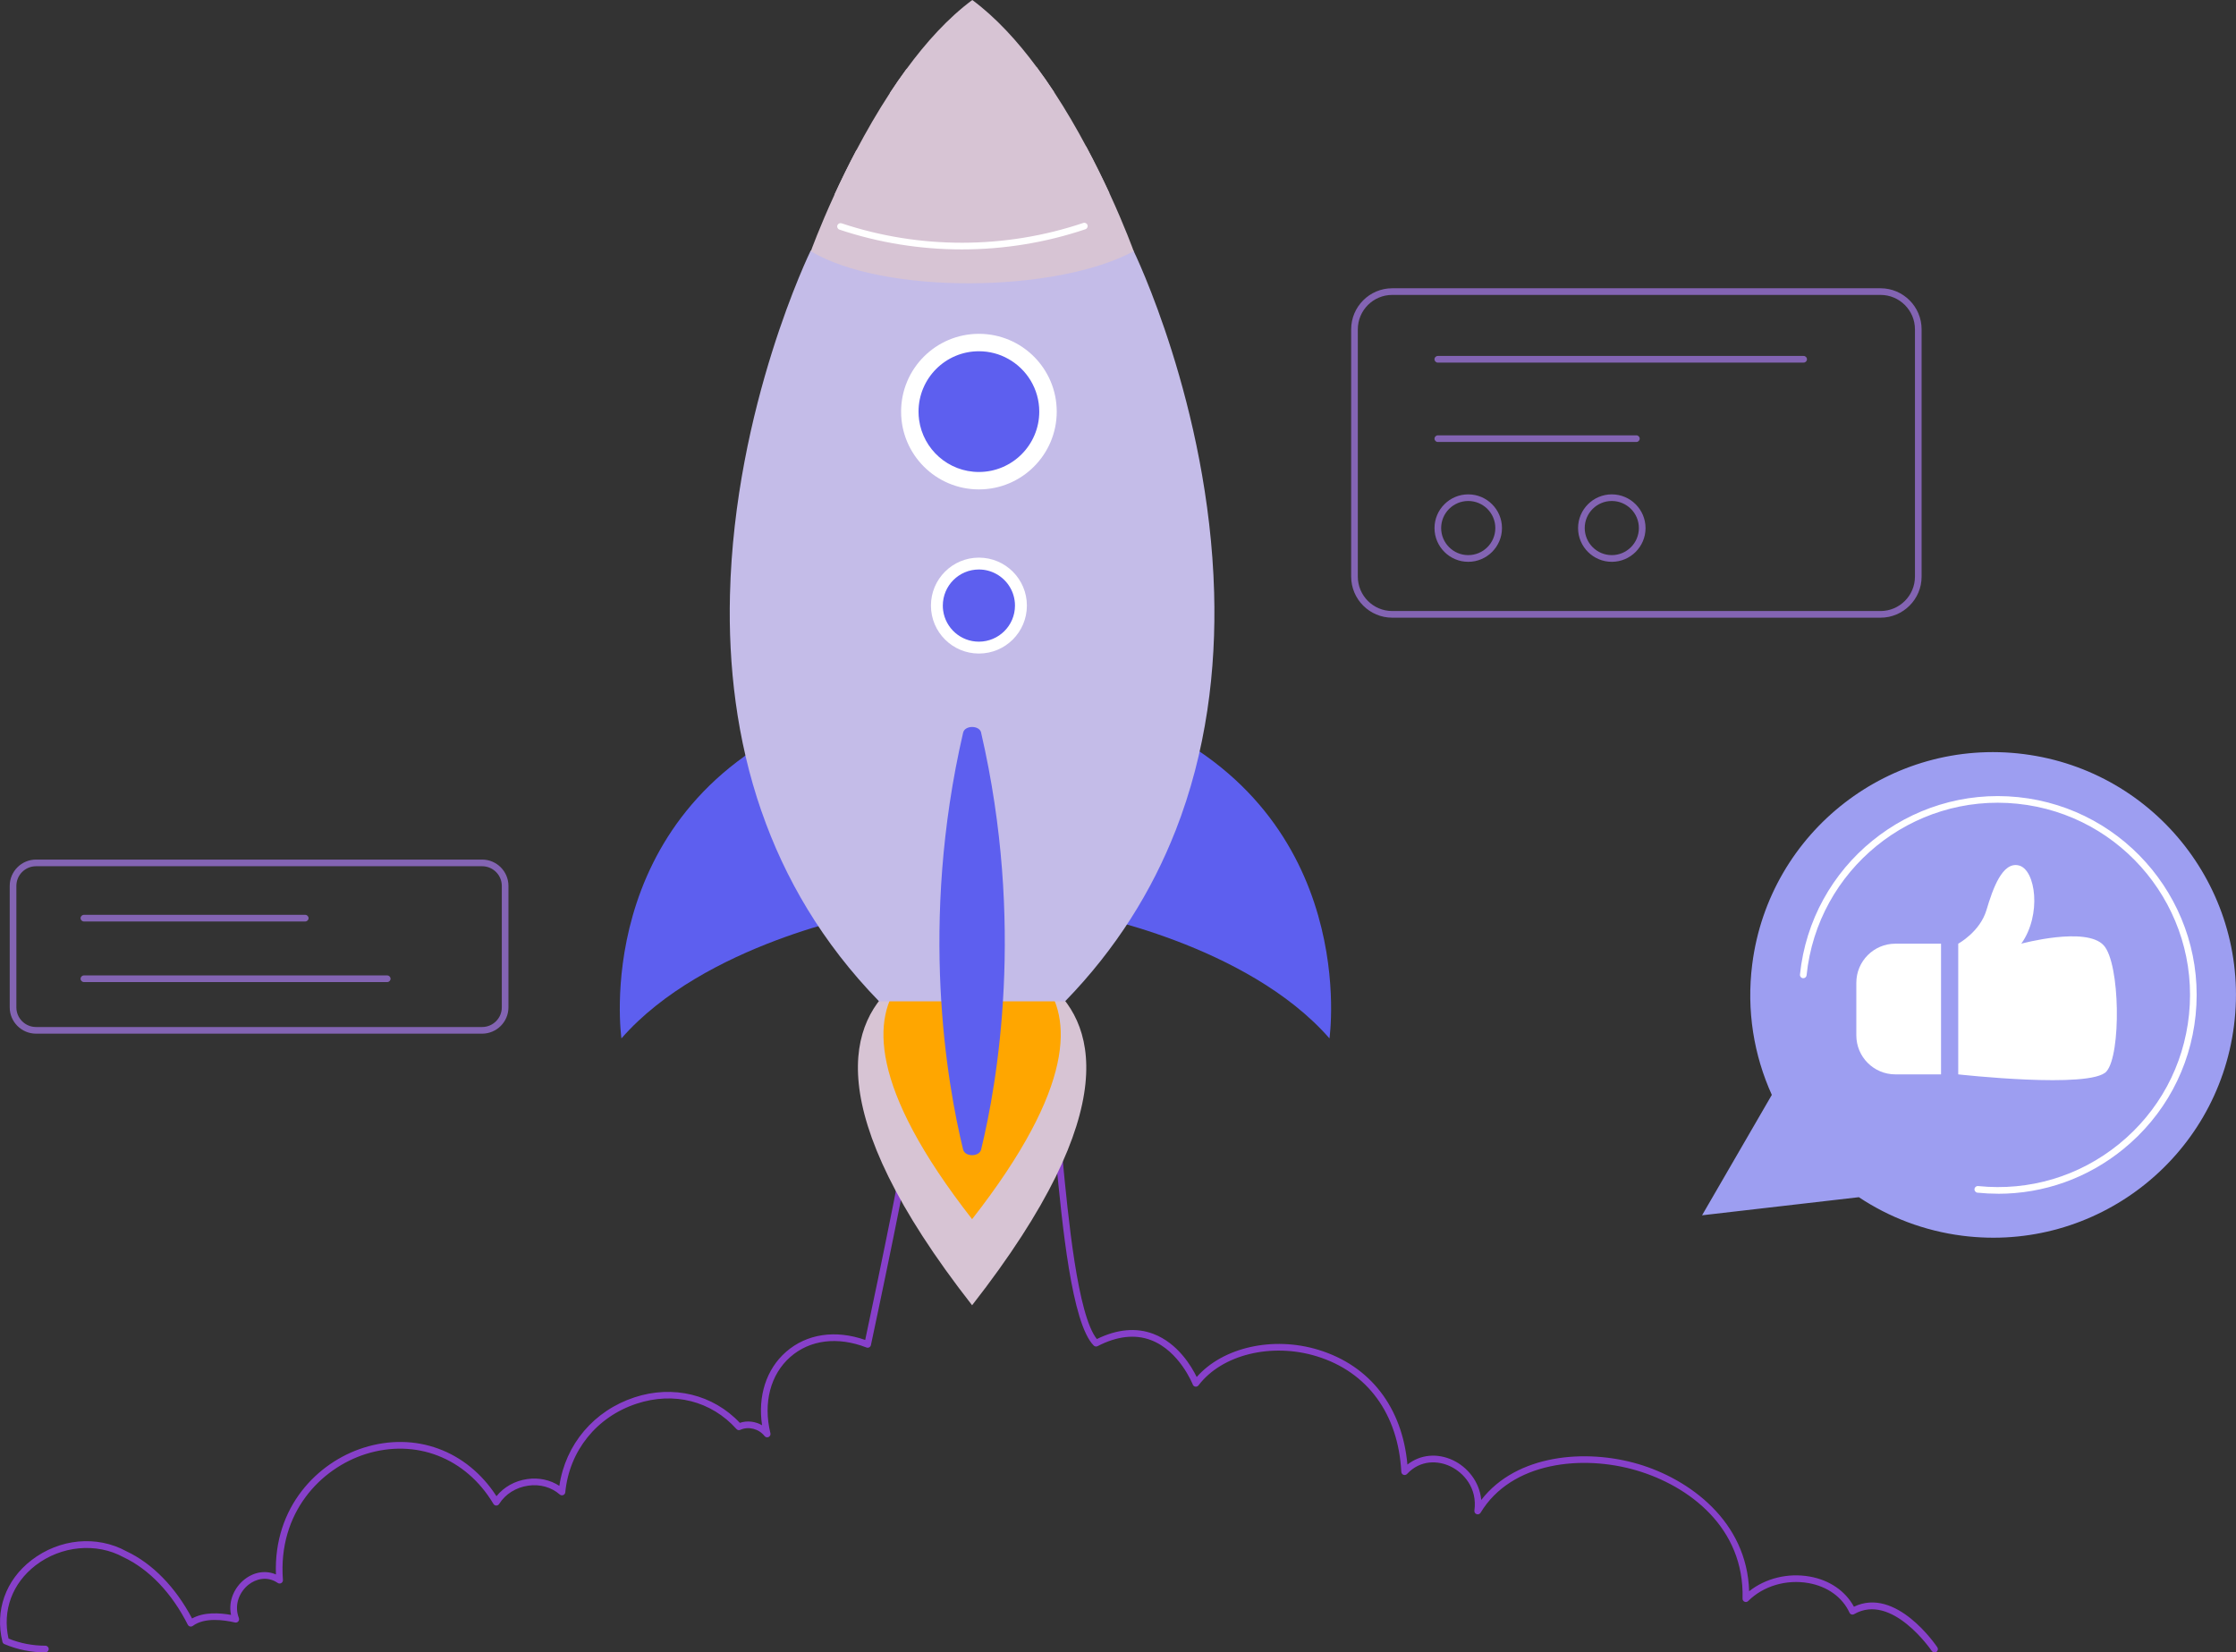 <svg width="272" height="201" viewBox="0 0 272 201" fill="none" xmlns="http://www.w3.org/2000/svg">
<rect x="0" y="0" width="272" height="201" fill="#333333" stroke="none"/>
<g clip-path="url(#clip0_1860_30850)">
<path d="M5.52 201C3.792 201 2.117 200.66 0.534 199.993C0.417 199.944 0.328 199.839 0.299 199.718C-0.64 195.919 0.68 192.205 3.833 189.781C7.252 187.152 11.785 186.731 15.387 188.705C18.54 190.186 21.369 193.083 23.364 196.877C24.796 196.064 26.735 196.194 28.103 196.441C27.73 194.648 28.601 193.022 29.738 192.128C30.912 191.201 32.324 190.991 33.566 191.517C33.263 183.304 38.629 177.879 44.226 176.107C50.516 174.116 56.792 176.43 60.394 182.001C61.297 180.881 62.628 180.132 64.134 179.918C65.546 179.715 66.93 180.015 68.043 180.743C68.792 175.69 72.24 171.604 77.182 169.977C81.864 168.436 86.749 169.625 89.999 173.08C90.881 172.777 91.885 172.898 92.702 173.372C92.168 169.824 93.216 166.551 95.608 164.451C98.125 162.246 101.618 161.724 105.248 162.994C106.879 155.348 110.764 136.705 110.651 135.099C110.643 134.986 110.683 134.877 110.76 134.796C110.837 134.715 110.942 134.666 111.056 134.666H128.114C128.252 134.666 128.381 134.735 128.454 134.852C128.693 135.225 128.847 136.62 129.247 140.836C129.935 148.037 131.077 159.968 133.428 162.885C135.905 161.676 138.216 161.465 140.304 162.258C143.287 163.391 144.958 166.239 145.573 167.505C148.75 163.889 154.853 162.497 160.406 164.204C166.675 166.13 170.576 171.187 171.207 178.154C172.774 176.928 174.834 176.718 176.768 177.636C178.427 178.425 179.973 180.156 180.188 182.458C184.506 176.879 192.924 176.216 199.274 178.085C205.446 179.898 212.528 185.015 212.775 193.564C214.758 191.986 217.502 191.306 220.149 191.776C222.553 192.205 224.487 193.532 225.523 195.445C230.627 192.99 235.459 200.07 235.665 200.377C235.791 200.563 235.742 200.814 235.556 200.939C235.37 201.065 235.119 201.016 234.993 200.83C234.945 200.757 230.133 193.71 225.548 196.347C225.45 196.404 225.333 196.416 225.224 196.384C225.115 196.347 225.025 196.271 224.981 196.165C224.119 194.292 222.306 192.981 220.011 192.573C217.3 192.091 214.483 192.925 212.662 194.753C212.544 194.871 212.366 194.907 212.216 194.838C212.063 194.774 211.966 194.62 211.974 194.454C212.212 185.825 205.458 180.739 199.051 178.858C192.58 176.956 183.887 177.757 180.103 184.016C180.002 184.182 179.799 184.251 179.621 184.186C179.439 184.121 179.33 183.939 179.354 183.749C179.739 180.986 178.015 179.125 176.424 178.368C174.951 177.668 172.794 177.543 171.163 179.295C171.054 179.412 170.88 179.457 170.73 179.4C170.576 179.343 170.471 179.202 170.463 179.04C170.095 172 166.343 166.874 160.171 164.981C154.671 163.294 148.625 164.779 145.796 168.517C145.707 168.634 145.561 168.691 145.415 168.675C145.27 168.654 145.148 168.557 145.096 168.42C145.08 168.379 143.481 164.334 140.013 163.015C138.07 162.278 135.885 162.525 133.521 163.747C133.363 163.828 133.173 163.8 133.048 163.674C130.36 160.984 129.207 148.907 128.442 140.917C128.211 138.502 127.993 136.208 127.827 135.479H111.444C111.116 139.424 106.163 162.59 105.944 163.622C105.92 163.739 105.843 163.836 105.742 163.893C105.637 163.949 105.515 163.957 105.402 163.913C101.901 162.553 98.526 162.97 96.142 165.062C93.722 167.182 92.816 170.653 93.718 174.339C93.763 174.525 93.674 174.715 93.499 174.8C93.33 174.885 93.123 174.836 93.006 174.687C92.314 173.801 91.047 173.473 90.059 173.93C89.898 174.007 89.707 173.967 89.59 173.833C86.514 170.41 81.969 169.257 77.437 170.75C72.576 172.348 69.254 176.483 68.764 181.532C68.748 181.682 68.65 181.815 68.509 181.868C68.367 181.924 68.205 181.896 68.092 181.795C67.084 180.905 65.684 180.512 64.251 180.719C62.762 180.933 61.475 181.742 60.718 182.948C60.645 183.065 60.516 183.142 60.37 183.138C60.228 183.138 60.099 183.061 60.026 182.94C56.687 177.328 50.584 174.95 44.473 176.879C39.018 178.607 33.793 184.008 34.416 192.188C34.428 192.342 34.352 192.492 34.214 192.569C34.08 192.646 33.91 192.642 33.785 192.553C32.49 191.667 31.106 192.079 30.24 192.759C29.195 193.58 28.422 195.158 29.058 196.825C29.11 196.966 29.082 197.124 28.985 197.233C28.888 197.347 28.734 197.395 28.588 197.363C27.281 197.06 24.881 196.708 23.453 197.78C23.356 197.852 23.234 197.877 23.117 197.848C23 197.82 22.902 197.743 22.846 197.638C20.919 193.807 18.139 190.886 15.019 189.421C11.728 187.617 7.442 188.021 4.326 190.416C1.493 192.597 0.271 195.911 1.036 199.321C2.461 199.896 3.97 200.187 5.52 200.187C5.743 200.187 5.925 200.369 5.925 200.591C5.925 200.814 5.743 200.996 5.52 200.996V201Z" fill="#8740CA"/>
<path d="M131.777 111.148C131.777 111.148 151.652 114.789 161.725 126.312C161.725 126.312 165.61 99.327 139.049 87.635L131.781 111.144L131.777 111.148Z" fill="#5D5FEF"/>
<path d="M105.544 111.148C105.544 111.148 85.668 114.789 75.595 126.312C75.595 126.312 71.71 99.327 98.271 87.635L105.54 111.144L105.544 111.148Z" fill="#5D5FEF"/>
<path d="M118.251 158.775C137.03 134.751 133.242 124.091 127.228 119.41H109.275C103.261 124.087 99.473 134.751 118.251 158.775Z" fill="#D7C4D4"/>
<path d="M118.251 148.304C130.923 132.093 130.36 123.714 126.936 119.414H109.57C106.143 123.714 105.584 132.093 118.255 148.304H118.251Z" fill="#FFA600"/>
<path d="M92.641 98.724H92.646C95.442 106.775 99.979 114.656 106.936 121.805H129.563C135.84 115.352 140.146 108.308 142.983 101.083H142.987C146.787 91.397 147.953 81.392 147.694 72.075C147.063 49.249 137.884 30.493 137.884 30.493H98.615C98.615 30.493 89.351 49.419 88.797 72.386C88.59 80.862 89.574 89.892 92.641 98.724Z" fill="#C4BCE8"/>
<path d="M108.247 11.312C112.772 13.622 120.328 14.585 128.215 11.19C127.539 10.163 126.835 9.147 126.099 8.16C122.533 9.641 116.39 10.588 110.258 8.411C109.562 9.358 108.891 10.333 108.247 11.316V11.312Z" fill="#D7C4D4"/>
<path d="M101.521 23.655C109.295 28.247 126.989 28.648 134.946 23.485C134.148 21.77 133.205 19.832 132.125 17.817C121.315 21.531 113.172 20.916 104.172 18.267C103.156 20.188 102.266 22.021 101.517 23.655H101.521Z" fill="#D7C4D4"/>
<path d="M119.081 59.533C124.309 59.533 128.547 55.296 128.547 50.07C128.547 44.844 124.309 40.607 119.081 40.607C113.853 40.607 109.615 44.844 109.615 50.07C109.615 55.296 113.853 59.533 119.081 59.533Z" fill="white"/>
<path d="M111.736 50.07C111.736 50.41 111.76 50.749 111.804 51.077C112.298 54.658 115.366 57.413 119.077 57.413C123.132 57.413 126.422 54.124 126.422 50.07C126.422 47.311 124.893 44.899 122.638 43.649C121.586 43.059 120.368 42.727 119.077 42.727C115.022 42.727 111.736 46.016 111.736 50.07Z" fill="#5D5FEF"/>
<path d="M119.081 79.499C122.304 79.499 124.917 76.887 124.917 73.665C124.917 70.443 122.304 67.831 119.081 67.831C115.858 67.831 113.245 70.443 113.245 73.665C113.245 76.887 115.858 79.499 119.081 79.499Z" fill="white"/>
<path d="M114.69 73.665C114.69 73.867 114.702 74.069 114.73 74.268C115.026 76.408 116.859 78.054 119.077 78.054C121.501 78.054 123.468 76.088 123.468 73.665C123.468 72.014 122.553 70.574 121.206 69.825C120.574 69.473 119.85 69.275 119.077 69.275C116.653 69.275 114.69 71.241 114.69 73.665Z" fill="#5D5FEF"/>
<path d="M119.348 89.124C124.715 112.346 121.303 131.806 119.348 139.833C119.126 140.747 117.381 140.747 117.159 139.833C115.204 131.806 111.788 112.346 117.159 89.124C117.373 88.201 119.142 88.201 119.356 89.124H119.348Z" fill="#5D5FEF"/>
<path d="M98.635 30.561C107.446 35.857 128.406 35.667 137.912 30.561C137.912 30.561 136.864 27.632 134.95 23.481C134.152 21.766 133.209 19.828 132.129 17.813C130.979 15.653 129.668 13.395 128.219 11.186C127.544 10.159 126.839 9.143 126.103 8.156C123.772 5.001 121.137 2.12 118.276 0C115.338 2.177 112.646 5.154 110.263 8.407C109.566 9.354 108.895 10.329 108.251 11.312C106.733 13.634 105.37 16.009 104.18 18.262C103.164 20.184 102.274 22.017 101.525 23.651C99.659 27.709 98.635 30.561 98.635 30.561Z" fill="#D7C4D4"/>
<path d="M117.001 30.339C111.958 30.339 106.916 29.538 102.116 27.932C101.905 27.863 101.788 27.632 101.861 27.418C101.934 27.207 102.16 27.094 102.375 27.163C111.857 30.331 122.299 30.315 131.773 27.119C131.983 27.046 132.214 27.159 132.287 27.373C132.36 27.584 132.246 27.814 132.032 27.887C127.187 29.522 122.096 30.339 117.005 30.339H117.001Z" fill="white"/>
<path d="M246.184 91.729C229.999 89.669 215.211 101.119 213.151 117.298C212.435 122.921 213.354 128.375 215.535 133.185L207.048 147.831L226.122 145.63C229.793 148.07 234.059 149.724 238.725 150.319C254.909 152.378 269.697 140.929 271.757 124.75C273.817 108.571 262.364 93.788 246.18 91.729H246.184Z" fill="#9D9EF1"/>
<path d="M236.119 114.793V130.689H230.558C227.939 130.689 225.815 128.565 225.815 125.948V119.543C225.815 116.926 227.939 114.793 230.558 114.793H236.119Z" fill="white"/>
<path d="M256.245 130.333C254.339 132.493 238.211 130.689 238.211 130.689V114.793C238.211 114.793 240.846 113.361 241.639 110.723C242.416 108.106 243.585 104.748 245.609 105.282C247.637 105.82 248.381 111.278 245.884 114.789C245.884 114.789 253.764 112.657 255.901 114.988C257.928 117.188 258.034 128.306 256.245 130.329V130.333Z" fill="white"/>
<path d="M243.067 145.209C242.234 145.209 241.392 145.165 240.55 145.08C240.328 145.055 240.166 144.857 240.19 144.635C240.214 144.412 240.413 144.25 240.635 144.275C246.847 144.914 252.938 143.093 257.783 139.153C262.627 135.212 265.646 129.621 266.285 123.411C267.605 110.59 258.24 99.088 245.415 97.769C232.585 96.45 221.084 105.812 219.764 118.633C219.74 118.855 219.542 119.009 219.319 118.993C219.097 118.969 218.935 118.77 218.959 118.548C220.323 105.282 232.229 95.604 245.496 96.964C258.766 98.327 268.451 110.23 267.087 123.496C266.427 129.92 263.303 135.706 258.288 139.784C253.934 143.328 248.604 145.213 243.063 145.213L243.067 145.209Z" fill="white"/>
<path d="M228.757 75.137H169.362C166.606 75.137 164.364 72.896 164.364 70.141V40.061C164.364 37.306 166.606 35.065 169.362 35.065H228.757C231.513 35.065 233.755 37.306 233.755 40.061V70.141C233.755 72.896 231.513 75.137 228.757 75.137ZM169.362 35.874C167.051 35.874 165.173 37.751 165.173 40.061V70.141C165.173 72.451 167.051 74.328 169.362 74.328H228.757C231.068 74.328 232.946 72.451 232.946 70.141V40.061C232.946 37.751 231.068 35.874 228.757 35.874H169.362Z" fill="#8364B3"/>
<path d="M219.404 44.107H174.903C174.68 44.107 174.498 43.925 174.498 43.702C174.498 43.48 174.68 43.298 174.903 43.298H219.404C219.627 43.298 219.809 43.48 219.809 43.702C219.809 43.925 219.627 44.107 219.404 44.107Z" fill="#8364B3"/>
<path d="M199.06 53.764H174.907C174.684 53.764 174.502 53.582 174.502 53.359C174.502 53.137 174.684 52.955 174.907 52.955H199.06C199.282 52.955 199.464 53.137 199.464 53.359C199.464 53.582 199.282 53.764 199.06 53.764Z" fill="#8364B3"/>
<path d="M178.606 68.341C176.343 68.341 174.502 66.5 174.502 64.238C174.502 61.977 176.343 60.136 178.606 60.136C180.868 60.136 182.709 61.977 182.709 64.238C182.709 66.5 180.868 68.341 178.606 68.341ZM178.606 60.941C176.789 60.941 175.311 62.417 175.311 64.234C175.311 66.051 176.789 67.527 178.606 67.527C180.423 67.527 181.9 66.051 181.9 64.234C181.9 62.417 180.423 60.941 178.606 60.941Z" fill="#8364B3"/>
<path d="M196.069 68.341C193.807 68.341 191.965 66.5 191.965 64.238C191.965 61.977 193.807 60.136 196.069 60.136C198.331 60.136 200.173 61.977 200.173 64.238C200.173 66.5 198.331 68.341 196.069 68.341ZM196.069 60.941C194.252 60.941 192.775 62.417 192.775 64.234C192.775 66.051 194.252 67.527 196.069 67.527C197.886 67.527 199.363 66.051 199.363 64.234C199.363 62.417 197.886 60.941 196.069 60.941Z" fill="#8364B3"/>
<path d="M58.646 125.737H4.383C2.618 125.737 1.182 124.301 1.182 122.537V107.762C1.182 105.998 2.618 104.562 4.383 104.562H58.65C60.415 104.562 61.851 105.998 61.851 107.762V122.537C61.851 124.301 60.415 125.737 58.65 125.737H58.646ZM4.383 105.371C3.064 105.371 1.991 106.443 1.991 107.762V122.537C1.991 123.856 3.064 124.928 4.383 124.928H58.65C59.969 124.928 61.042 123.856 61.042 122.537V107.762C61.042 106.443 59.969 105.371 58.65 105.371H4.383Z" fill="#8364B3"/>
<path d="M37.128 112.091H10.207C9.984 112.091 9.802 111.909 9.802 111.687C9.802 111.464 9.984 111.282 10.207 111.282H37.128C37.35 111.282 37.533 111.464 37.533 111.687C37.533 111.909 37.35 112.091 37.128 112.091Z" fill="#8364B3"/>
<path d="M47.108 119.462H10.207C9.984 119.462 9.802 119.28 9.802 119.058C9.802 118.835 9.984 118.653 10.207 118.653H47.104C47.327 118.653 47.509 118.835 47.509 119.058C47.509 119.28 47.327 119.462 47.104 119.462H47.108Z" fill="#8364B3"/>
</g>
<defs>
<clipPath id="clip0_1860_30850">
<rect width="272" height="201" fill="white"/>
</clipPath>
</defs>
</svg>
